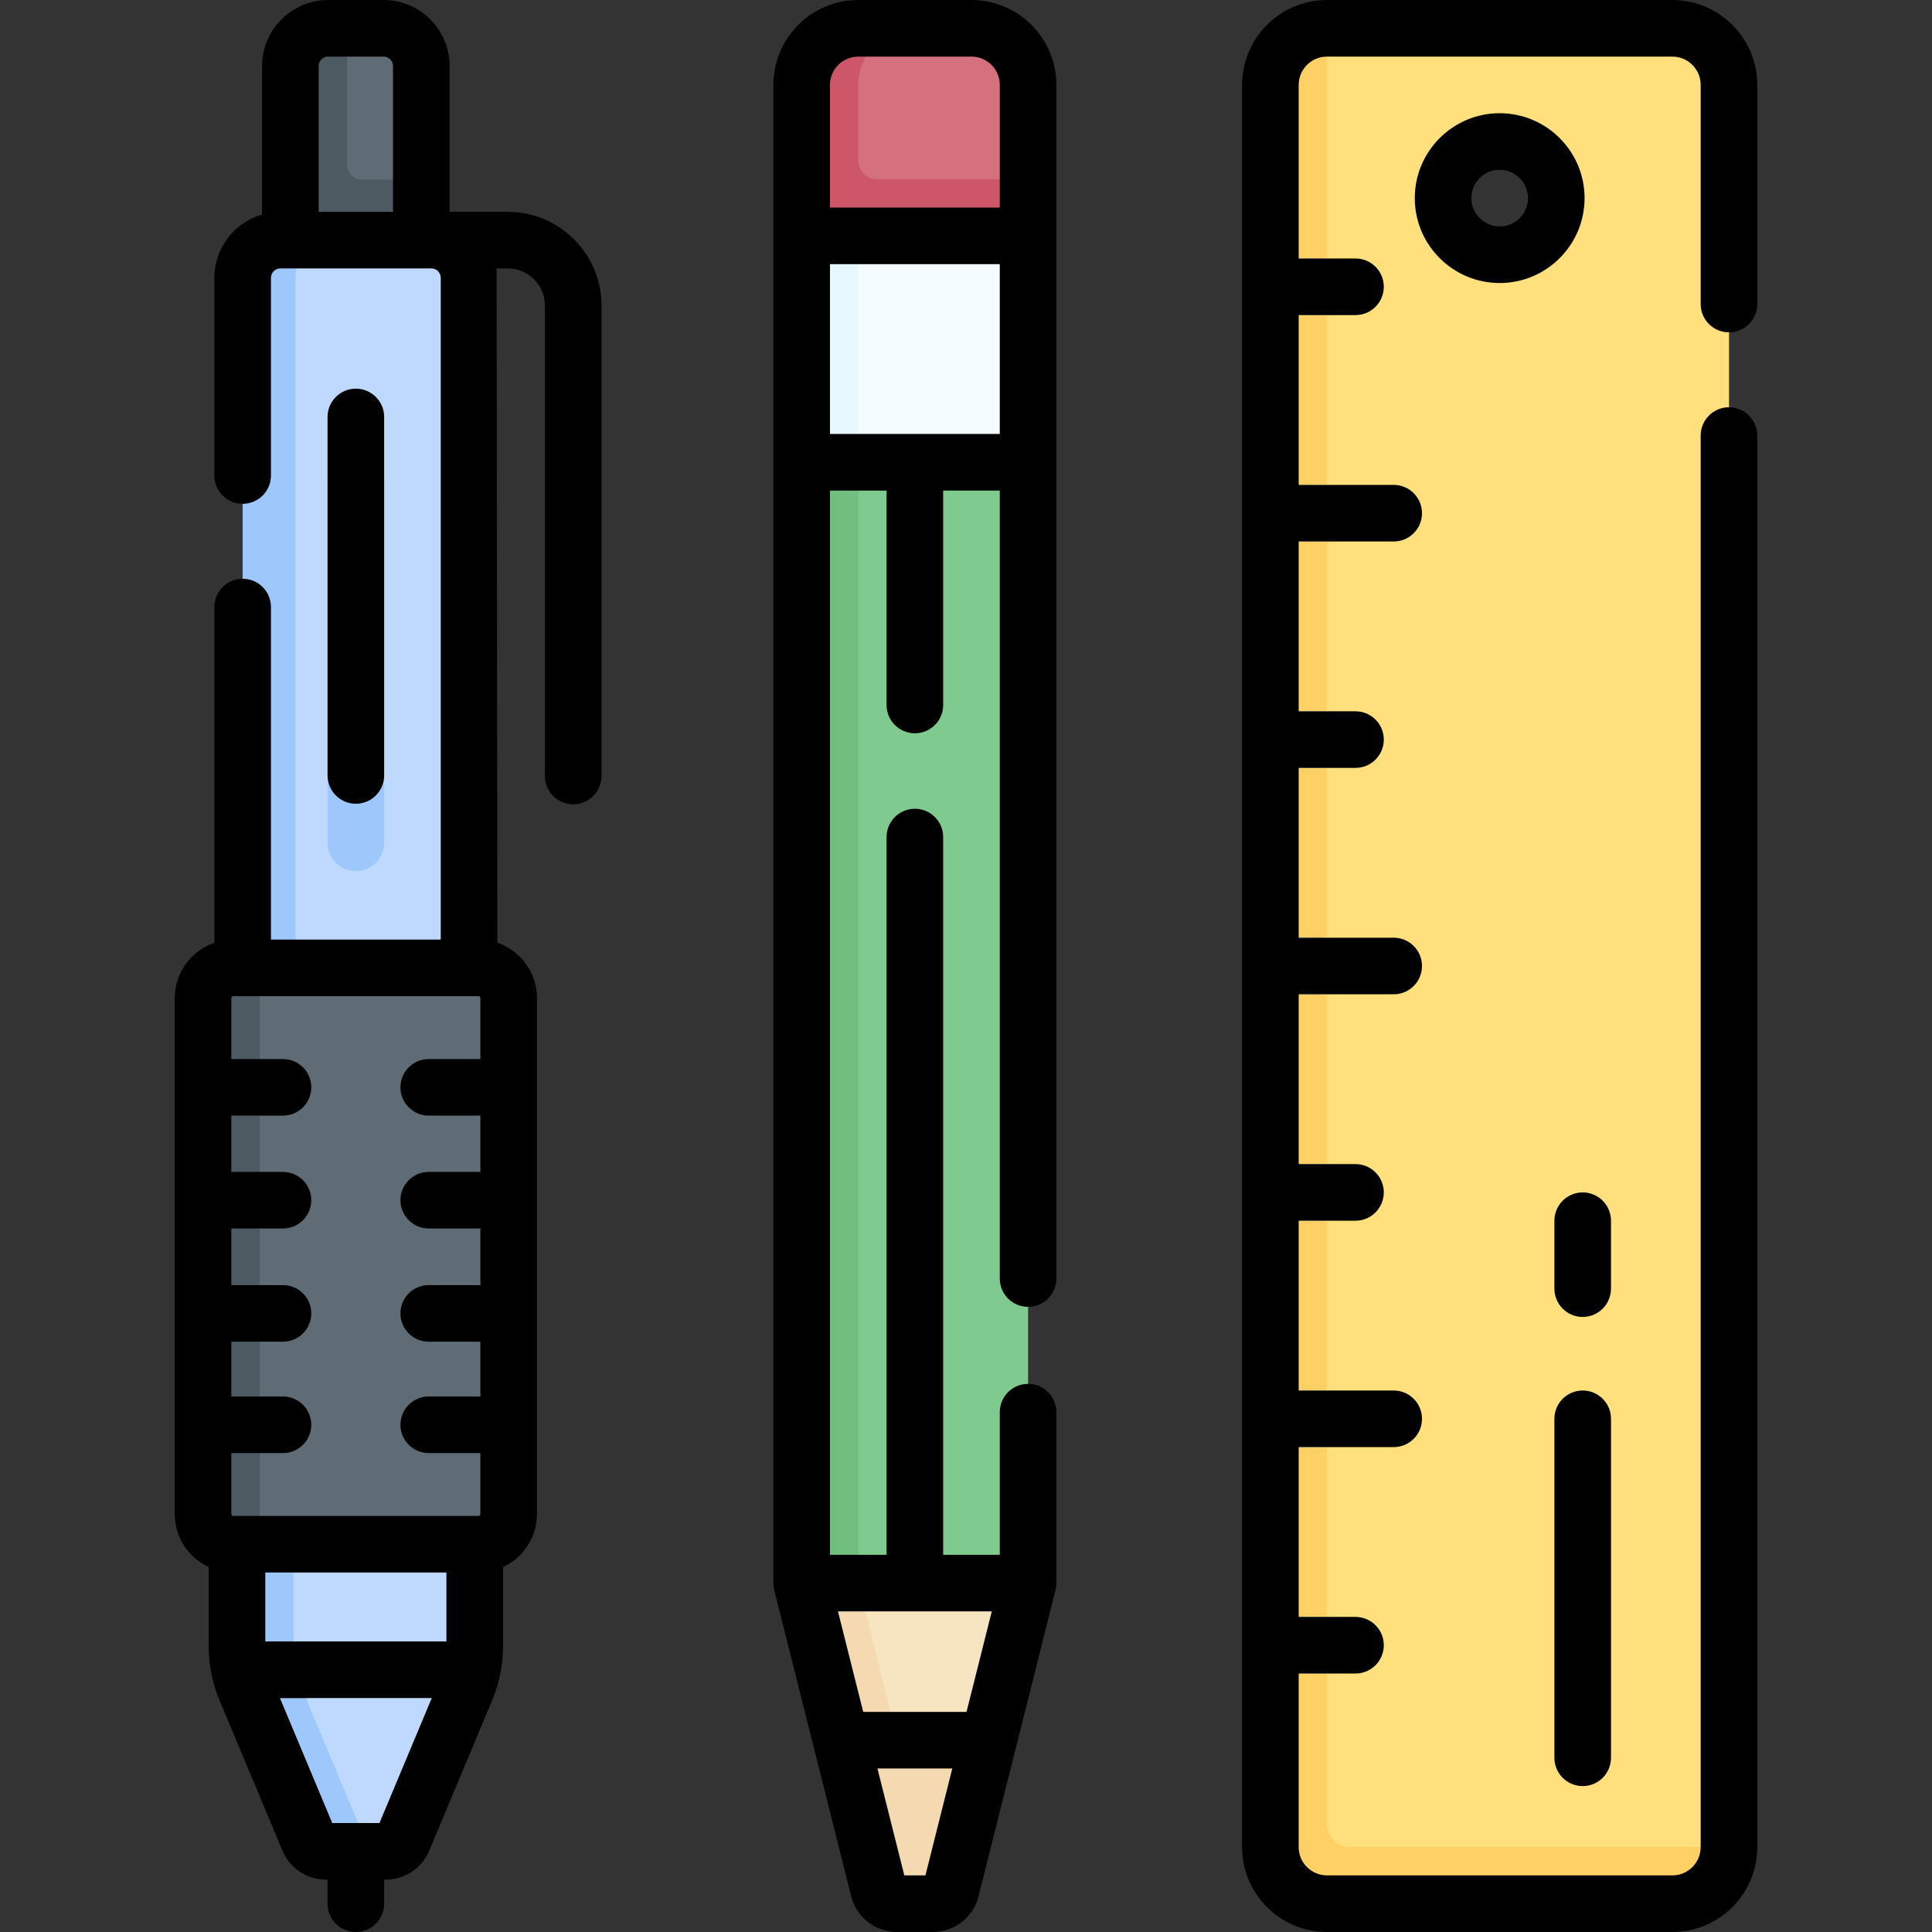 <svg id="Capa_1" enable-background="new 0 0 512 512" height="512" viewBox="0 0 512 512" width="512" xmlns="http://www.w3.org/2000/svg"><rect x="0" y="0" width="512" height="512" fill="#333333" stroke="none"/><g><g id="_x3C_Group_x3E__12_"><path d="m108.319 63.504-27.755-1.1.34-43.915c0-5.523.528-10.989 6.051-10.989h14.698c5.523 0 10 4.477 10 10v30.14z" fill="#5f6c75"/><path d="m111.65 47.64v16l-19.256 8.892-15.434-8.892v-46.14c0-5.52 4.47-10 10-10h5v36.14c0 2.209 1.791 4 4 4z" fill="#4e5a61"/><path d="m115.46 428.5-47.322 7.5 2.412-345.5c0-5.523-1.768-26.864 3.755-26.864h40c5.523 0 10 4.477 10 10v220.744z" fill="#bed9fd"/><path d="m62.802 409.234v26.975c0 3.977 5.343 7.217 5.343 7.217l-2.093 6.573 15.714 37.548c.778 1.859 2.597 3.07 4.612 3.07h15.847c2.016 0 3.834-1.21 4.612-3.07l16.638-39.756c1.535-3.668 2.326-7.605 2.326-11.582v-26.976l-31.5-3z" fill="#bed9fd"/><path d="m101.38 490.62h-15c-2.02 0-3.84-1.21-4.61-3.07l-15.72-37.55 2.095-6.574c-1.54-3.67-5.345-3.236-5.345-7.216v-26.98l7.759-3 7.241 3v26.98c0 3.98.79 7.91 2.33 11.58l.92 2.21 15.72 37.55c.77 1.86 2.59 3.07 4.61 3.07z" fill="#9ec8fc"/><path d="m88.3 63.64c-5.52 0-10 4.47-10 10v219.86l-6.757 5.33c-.94 0-6.563-5-7.243-4.45v-220.74c0-5.53 4.48-10 10-10z" fill="#9ec8fc"/><path d="m272.45 419.54-10.46 41.63-22.447 11.787-12.937-14.611-14.156-38.806 30.156-5.646z" fill="#f7e5c1"/><path d="m272.451 419.538h-22.501l-8.365-3.261-6.635 3.261h-18.727l3.727-297.212v-55.411l46.571.511 5.93 55.082z" fill="#7fcb8f"/><path d="m443.2 7.5h-91.54c-8.28 0-15 6.72-15 15v467c0 8.28 6.72 15 15 15h91.54c8.28 0 15-6.72 15-15v-467c0-8.28-6.72-15-15-15zm-45.77 60c-8.28 0-15-6.71-15-15 0-8.28 6.72-15 15-15s15 6.72 15 15c0 8.29-6.72 15-15 15z" fill="#ffe07d"/><path d="m351.66 483.5v-476c-8.28 0-15 6.72-15 15v467c0 8.284 6.716 15 15 15h91.54c8.28 0 15-6.72 15-15h-100.54c-3.314 0-6-2.686-6-6z" fill="#ffd064"/><g><g><path d="m336.66 248.5h15v15h-15z" fill="#d3effd"/></g><g><path d="m336.66 308.5h15v15h-15z" fill="#d3effd"/></g><g><path d="m336.66 368.5h15v15h-15z" fill="#d3effd"/></g><g><path d="m336.66 428.5h15v15h-15z" fill="#d3effd"/></g><g><path d="m336.66 188.5h15v15h-15z" fill="#d3effd"/></g><g><path d="m336.66 128.5h15v15h-15z" fill="#d3effd"/></g><g><path d="m336.66 68.5h15v15h-15z" fill="#d3effd"/></g></g><g><path d="m83.49 367.87c0 4.14-3.36 7.5-7.5 7.5h-13.19l2.657-7.5-2.657-7.5h13.19c4.14 0 7.5 3.35 7.5 7.5z" fill="#e6f7fe"/></g><g><path d="m83.49 397.38c0 4.14-3.36 7.5-7.5 7.5h-13.19l6.232-5.795-6.232-9.205h13.19c4.14 0 7.5 3.36 7.5 7.5z" fill="#e6f7fe"/></g><g><path d="m83.49 337.96c0 4.14-3.36 7.5-7.5 7.5h-13.19l4.062-6.885-4.062-8.115h13.19c4.14 0 7.5 3.36 7.5 7.5z" fill="#e6f7fe"/></g><path d="m257.451 7.5h-30c-8.284 0-11.568 6.45-11.568 14.734l4.067 36.085 50.316 3.66 2.185-14.479v-25c0-8.284-6.716-15-15-15z" fill="#d5717f"/><path d="m232.45 47.5c-2.761 0-5-2.239-5-5v-20c0-8.28 6.72-15 15-15h-15c-8.284 0-15 6.716-15 15v25 15l24.88 6 35.12-6v-15z" fill="#cd5668"/><g><path d="m94.305 230.829c-4.142 0-7.5-3.358-7.5-7.5v-95c0-4.142 3.358-7.5 7.5-7.5s7.5 3.358 7.5 7.5v95c0 4.142-3.358 7.5-7.5 7.5z" fill="#9ec8fc"/></g><path d="m272.451 122.508h-45.001l-11.567-5.04v-52.425l11.567-2.539h45.001z" fill="#f5fcff"/><path d="m237.159 458.146-9.709-38.606-7.5-7.348-7.5 7.348 10.47 41.63 9.94 39.55c.55 2.22 2.55 3.78 4.84 3.78h9.5c2.29 0 4.29-1.56 4.85-3.78l9.94-39.55h-20.952c-1.833 0-3.432-1.246-3.879-3.024z" fill="#f4d9b1"/><path d="m212.45 122.51h15v297.03h-15z" fill="#71bf7e"/><path d="m212.45 62.5h15v60.01h-15z" fill="#e6f7fe"/><path d="m134.802 401.234v-16.154l-1-7.5 1-7.5v-14.52l-1-7.5 1-7.5v-15l-1-7.5 1-7.5v-14.91l-1-7.5 1-7.5v-16.15c0-4.418-3.582-8-8-8h-65c-4.418 0-8 3.582-8 8v16.15l1 7.5-1 7.5v14.91l1 7.5-1 7.5v15l1 8.717-1 6.283v14.52l1 7.5-1 7.5v16.154c0 4.418 3.582 8 8 8h65c4.419 0 8-3.582 8-8z" fill="#5f6c75"/><path d="m76.8 409.23h-15c-4.42 0-8-3.58-8-8v-16.15l1-7.5-1-7.5v-14.52l1-6.28-1-8.72v-15l1-7.5-1-7.5v-14.91l1-7.5-1-7.5v-16.15c0-4.42 3.58-8 8-8h15c-4.42 0-8 3.58-8 8v136.73c0 4.42 3.58 8 8 8z" fill="#4e5a61"/><g><path d="m81.05 450h-15l-.92-2.21c-1.54-3.67-2.33-7.6-2.33-11.58v-1.21h15v1.21c0 3.98.79 7.91 2.33 11.58z" fill="#4e5a61"/></g></g><g><g><path d="m257.451 0h-30c-12.407 0-22.5 10.093-22.5 22.5v40.003 357.034c.03.484.01.829.226 1.828l20.405 81.182c1.399 5.565 6.384 9.452 12.123 9.452h9.492c5.738 0 10.724-3.887 12.124-9.453l20.404-81.181c.069-.349.207-.915.227-1.828v-45.304c0-4.142-3.357-7.5-7.5-7.5s-7.5 3.358-7.5 7.5v37.804h-15v-190.207c0-4.142-3.358-7.5-7.5-7.5s-7.5 3.358-7.5 7.5v190.208h-15v-282.03h15v56.822c0 4.142 3.358 7.5 7.5 7.5s7.5-3.358 7.5-7.5v-56.822h15v208.822c0 4.142 3.357 7.5 7.5 7.5s7.5-3.358 7.5-7.5v-276.326-40.004c-.002-12.407-10.095-22.5-22.501-22.5zm-30 15h30c4.135 0 7.5 3.364 7.5 7.5v32.503h-45v-32.503c0-4.136 3.364-7.5 7.5-7.5zm17.796 482h-5.593l-7.121-28.33h19.834zm17.585-69.962-6.694 26.632h-27.375l-6.694-26.632zm-42.881-312.03v-45.004h45v45.004z"/><path d="m458.195 88.075c4.143 0 7.5-3.358 7.5-7.5v-58.075c0-12.407-10.094-22.5-22.5-22.5h-91.532c-12.406 0-22.5 10.093-22.5 22.5v467c0 12.407 10.094 22.5 22.5 22.5h91.532c12.406 0 22.5-10.093 22.5-22.5v-374.075c0-4.142-3.357-7.5-7.5-7.5s-7.5 3.358-7.5 7.5v374.075c0 4.136-3.364 7.5-7.5 7.5h-91.532c-4.136 0-7.5-3.364-7.5-7.5v-46h15.058c4.143 0 7.5-3.358 7.5-7.5s-3.357-7.5-7.5-7.5h-15.058v-45h25.181c4.143 0 7.5-3.358 7.5-7.5s-3.357-7.5-7.5-7.5h-25.181v-45h15.058c4.143 0 7.5-3.358 7.5-7.5s-3.357-7.5-7.5-7.5h-15.058v-45h25.181c4.143 0 7.5-3.358 7.5-7.5s-3.357-7.5-7.5-7.5h-25.181v-45h15.058c4.143 0 7.5-3.358 7.5-7.5s-3.357-7.5-7.5-7.5h-15.058v-45h25.181c4.143 0 7.5-3.358 7.5-7.5s-3.357-7.5-7.5-7.5h-25.181v-45h15.058c4.143 0 7.5-3.358 7.5-7.5s-3.357-7.5-7.5-7.5h-15.058v-46c0-4.136 3.364-7.5 7.5-7.5h91.532c4.136 0 7.5 3.364 7.5 7.5v58.075c0 4.142 3.358 7.5 7.5 7.5z"/><path d="m419.93 52.504c0-12.407-10.094-22.5-22.5-22.5s-22.5 10.093-22.5 22.5 10.094 22.5 22.5 22.5 22.5-10.093 22.5-22.5zm-22.5 7.5c-4.136 0-7.5-3.364-7.5-7.5s3.364-7.5 7.5-7.5 7.5 3.364 7.5 7.5-3.365 7.5-7.5 7.5z"/><path d="m419.43 473.333c4.143 0 7.5-3.358 7.5-7.5v-89.833c0-4.142-3.357-7.5-7.5-7.5s-7.5 3.358-7.5 7.5v89.833c0 4.142 3.357 7.5 7.5 7.5z"/><path d="m426.93 323.5c0-4.142-3.357-7.5-7.5-7.5s-7.5 3.358-7.5 7.5v18c0 4.142 3.357 7.5 7.5 7.5s7.5-3.358 7.5-7.5z"/><g><path d="m134.562 56.136h-15.408v-38.636c0-9.649-7.851-17.5-17.5-17.5h-14.698c-9.649 0-17.5 7.851-17.5 17.5v39.334c-7.295 2.109-12.651 8.836-12.651 16.802v52.385c0 4.142 3.358 7.5 7.5 7.5s7.5-3.358 7.5-7.5v-52.385c0-1.378 1.122-2.5 2.5-2.5h37.5 2.5c1.378 0 2.5 1.122 2.5 2.5v175.364h-45v-88.127c0-4.142-3.358-7.5-7.5-7.5s-7.5 3.358-7.5 7.5v88.971c-6.098 2.086-10.5 7.861-10.5 14.657v136.733c0 6.224 3.695 11.588 9 14.052v20.923c0 4.997.978 9.868 2.907 14.478l16.639 39.757c1.952 4.662 6.478 7.674 11.531 7.674h.423v6.383c0 4.142 3.358 7.5 7.5 7.5s7.5-3.358 7.5-7.5v-6.383h.423c5.055 0 9.581-3.013 11.531-7.674l16.639-39.756c1.929-4.61 2.907-9.48 2.907-14.478v-20.923c5.305-2.464 9-7.828 9-14.052v-136.735c0-6.796-4.402-12.57-10.5-14.657l-.2-178.707h2.957c5.431 0 9.849 4.418 9.849 9.849v124.665c0 4.142 3.358 7.5 7.5 7.5s7.5-3.358 7.5-7.5v-124.665c0-13.701-11.147-24.849-24.849-24.849zm-20.942 239.518h13.685v14.91h-13.685c-4.142 0-7.5 3.358-7.5 7.5s3.358 7.5 7.5 7.5h13.685v15h-13.685c-4.142 0-7.5 3.358-7.5 7.5s3.358 7.5 7.5 7.5h13.685v14.516h-13.685c-4.142 0-7.5 3.358-7.5 7.5s3.358 7.5 7.5 7.5h13.685v16.154c0 .276-.224.5-.5.5h-65c-.276 0-.5-.224-.5-.5v-16.154h13.685c4.142 0 7.5-3.358 7.5-7.5s-3.358-7.5-7.5-7.5h-13.685v-14.516h13.685c4.142 0 7.5-3.358 7.5-7.5s-3.358-7.5-7.5-7.5h-13.685v-15h13.685c4.142 0 7.5-3.358 7.5-7.5s-3.358-7.5-7.5-7.5h-13.685v-14.91h13.685c4.142 0 7.5-3.358 7.5-7.5s-3.358-7.5-7.5-7.5h-13.685v-16.154c0-.276.224-.5.5-.5h65c.276 0 .5.224.5.5v16.154h-13.685c-4.142 0-7.5 3.358-7.5 7.5s3.358 7.5 7.5 7.5zm4.685 139.346h-48v-18.267h48zm-17.741 48.117h-12.519l-13.86-33.117h40.239zm-13.608-468.117h14.698c1.378 0 2.5 1.122 2.5 2.5v38.636h-19.698v-38.636c0-1.378 1.121-2.5 2.5-2.5z"/><path d="m101.805 205.5v-95c0-4.142-3.358-7.5-7.5-7.5s-7.5 3.358-7.5 7.5v95c0 4.142 3.358 7.5 7.5 7.5s7.5-3.358 7.5-7.5z"/></g></g></g></g></svg>